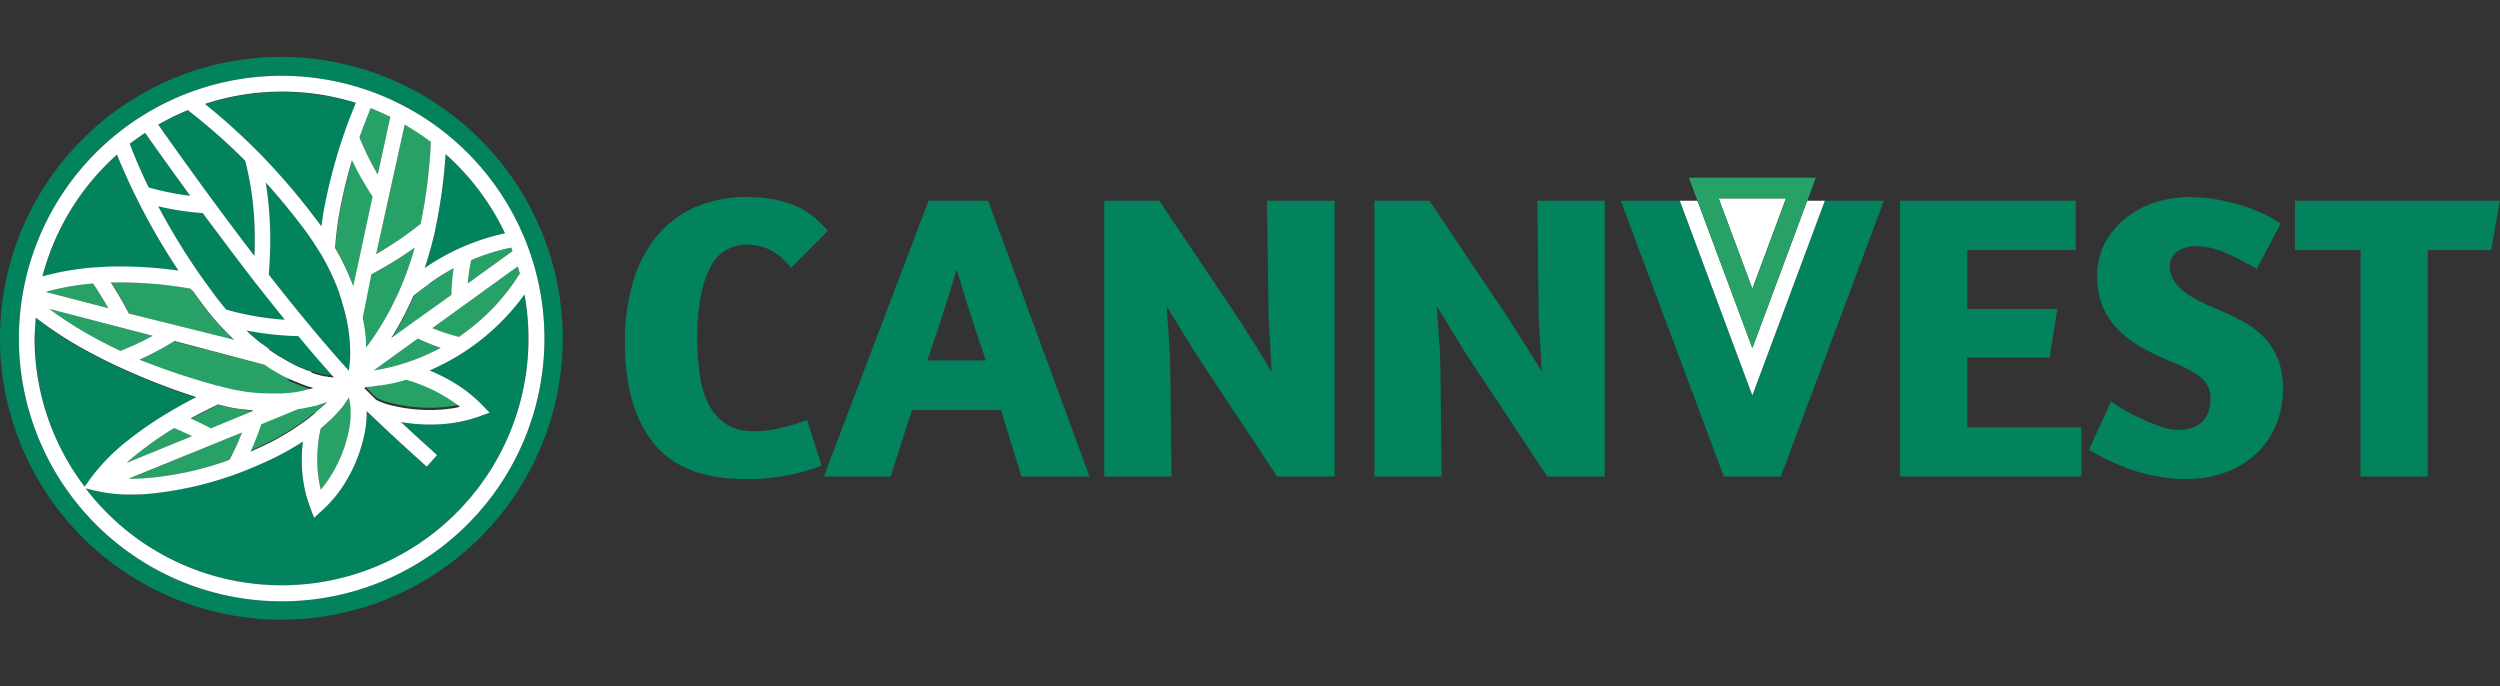 <svg xmlns="http://www.w3.org/2000/svg" viewBox="0 0 444.23 121.91"><rect x="0" y="0" width="444.23" height="121.91" fill="#333333" stroke="none"/><defs><style>.cls-1{fill:#28a167;}.cls-2{fill:#02835e;}.cls-3{fill:#fff;}</style></defs><title>Artboard 3</title><g id="logo"><path class="cls-1" d="M66.56,65.79l.87-.15.37-.07.74-.15.43-.1.68-.16.47-.12.63-.17.5-.15a37,37,0,0,0,7-2.92,37.58,37.58,0,0,1-4.08-1.61l-7.77,5.62ZM56.4,73a21.31,21.31,0,0,0,1.71-1.71l-.6.24-.11,0-.59.21-.2.07-.58.18-.14,0-.73.2-.17,0-.57.14-.24.05-.61.12-.16,0-.49.09-6.51,2.67q-.8,2.37-1.88,4.77l.13-.05.52-.22.52-.23a45,45,0,0,0,9.12-5.37l.13-.1.46-.37.15-.12.34-.28L56,73.4l.41-.36Zm15.82-5.71-.09,0q-.84.25-1.68.47l-.22.05-.68.16-.19,0-.84.18-.15,0-.7.13-.24,0-.73.12-.11,0-.84.12-.21,0-.66.08h-.09c.66.67,1.37,1.36,2.09,2.06a12.3,12.3,0,0,0,2.61.95,29.59,29.59,0,0,0,6.93.84q1.28,0,2.5-.12a23.63,23.63,0,0,0,2.83-.44,24,24,0,0,0-2.61-1.81A28.64,28.64,0,0,0,72.22,67.32ZM61.94,70.79l-.12.19-.17.26-.19.28-.14.2-.14.2-.14.19-.15.2-.16.2-.15.18-.25.29-.2.23-.2.22-.18.19-.19.2-.19.2-.18.18-.22.21-.11.11q-.8.76-1.72,1.52l-.1.08a24.64,24.64,0,0,0-.67,5.64,22.54,22.54,0,0,0,.16,2.67A21.2,21.2,0,0,0,57,87a21.17,21.17,0,0,0,1.51-2,23.8,23.8,0,0,0,3.24-7.23c.06-.22.11-.42.16-.61a16.6,16.6,0,0,0,.46-3.78A10.28,10.28,0,0,0,62,70.65ZM23.29,85.11q1.08,0,2.22-.07A56.32,56.32,0,0,0,40.73,81.7,50.5,50.5,0,0,0,43,76.86L22.81,85.11ZM90.84,44a36.74,36.74,0,0,0-7.12,2.18,34.88,34.88,0,0,0-.6,4.13l7.95-5.74ZM92,47.34l-15.18,11a33.3,33.3,0,0,0,4.7,1.54l1-.73a37.34,37.34,0,0,0,9.81-10.52C92.25,48.18,92.13,47.76,92,47.34ZM69.38,20.77c-1.13-.56-2.29-1.06-3.48-1.52-.72,1.69-1.39,3.42-2,5.2A51.52,51.52,0,0,0,67.12,31Zm5.36,19,.13-.62a90.43,90.43,0,0,0,1.68-14,44,44,0,0,0-4.64-3.07l-5.07,23A64,64,0,0,0,74.73,39.78Zm-66,15.11a67.24,67.24,0,0,0,8.39,5.31c1.35.73,2.76,1.45,4.24,2.15a51.33,51.33,0,0,0,5.74-2.69Zm16,9A124.81,124.81,0,0,0,38.91,69l.16,0a32.23,32.23,0,0,0,9,1.34h1l.36,0,.61,0,.37,0,.62-.06.31,0,.88-.12.22,0,.68-.12.3-.06.58-.13.29-.07.67-.18.16,0,.81-.25,0,0h0l-.13,0h0l-.7-.22-.09,0-.15-.05-.5-.18-.16-.06-.23-.09-.42-.16-.17-.07-.2-.09-.47-.2-.1,0-.3-.14-.43-.2-.1,0-.36-.17L51,67.17l-.05,0-.39-.2h0l-.38-.2,0,0-.38-.21,0,0-.49-.28L48.88,66l-.1-.06-.19-.11-.26-.17-.27-.17-.15-.1-.4-.26,0,0L47.25,65l-.15-.1-.1-.07L30.94,60.65A57.19,57.19,0,0,1,24.8,63.91ZM16.51,50.38a45,45,0,0,0-8.39,1.49l11.12,2.89Q17.92,52.46,16.51,50.38ZM41.75,60.6l-.13-.12-.17-.16-.06-.06h0l-.07-.07-.47-.46-.22-.22-.08-.08-.32-.33-.36-.37-.05-.06-.55-.59-.13-.14,0,0-.58-.64-.08-.09,0,0,0,0,0,0,0,0-.53-.62-.15-.18-.06-.07L37,55.47l-.1-.13-.07-.09q-.43-.54-.84-1.09h0l-1.1-1.5-.55-.77-.44-.62a72.09,72.09,0,0,0-12.3-1.1h-1l-.83,0c1.12,1.74,2.2,3.58,3.21,5.52ZM30.91,76.08a61.37,61.37,0,0,0-6.44,4.49q-1.06.85-2,1.69L34.1,77.5Q32.5,76.74,30.91,76.08Zm13.24-3.14h-.11l-.48-.06-.1,0L43,72.77h-.09l-.5-.08h-.08l-.52-.09h-.06l-.54-.11h0q-1.17-.24-2.34-.57c-1.71.8-3.34,1.63-4.91,2.49q1.8.81,3.61,1.76L45,73l-.29,0h-.11Zm36.5-25.25a38.14,38.14,0,0,0-4.4,2.76q-1.41,1-2.7,2.15a56.44,56.44,0,0,1-2.77,5.52l0,0-.46.79-.06.11-.43.71-.09.14-.16.26,3.71-2.68h0l7-5A36.17,36.17,0,0,1,80.66,47.68ZM62.61,28.4q-1,3.46-1.8,7.1-.11.5-.21,1a62.19,62.19,0,0,0-1,7.57,45.57,45.57,0,0,1,3.2,6.75l.72-3.29h0l2.79-12.67A51.69,51.69,0,0,1,62.61,28.4ZM65,60.8c0,.34,0,.69,0,1,.34-.44.66-.89,1-1.35l0,0q.57-.81,1.11-1.66h0a52.82,52.82,0,0,0,4-7.55l.12-.28h0A59.39,59.39,0,0,0,73.69,44,70.67,70.67,0,0,1,66,48.74l-1.67,7.61,0,.11v0q.22,1.08.37,2.14v0q.14,1.06.21,2.09Z"/><path class="cls-2" d="M50,10.11a50,50,0,1,0,50,50A50.1,50.1,0,0,0,50,10.11Zm0,96.74A46.69,46.69,0,1,1,96.74,60.16,46.69,46.69,0,0,1,50,106.84ZM26.44,33.37a51.28,51.28,0,0,0,7.37,1.48l-3.14-4.34c-1.74-2.42-3.38-4.73-4.9-6.89-.94.63-1.86,1.3-2.74,2l.38,1Q24.78,30,26.44,33.37ZM17.18,47.56c1.08-.08,2.18-.13,3.3-.15h1.09a73.16,73.16,0,0,1,10.16.74,117,117,0,0,1-10.9-20.51l-.06-.15A43.83,43.83,0,0,0,7.57,49.18,48.34,48.34,0,0,1,17,47.57Zm5.56,30.85a65,65,0,0,1,7.27-5l.14-.08q2.27-1.36,4.77-2.63a121.78,121.78,0,0,1-14.18-5.57h0q-2.55-1.2-4.88-2.46a67.75,67.75,0,0,1-9.49-6.11c-.1,1.2-.16,2.4-.16,3.62a43.66,43.66,0,0,0,8.9,26.47l1.11-1.56A35,35,0,0,1,22.74,78.41Zm56.44-51A93.36,93.36,0,0,1,77.57,39.7c-.07.36-.15.71-.22,1.06v.06h0a65,65,0,0,1-1.87,6.79,40,40,0,0,1,14.26-6.17A44,44,0,0,0,79.19,27.37ZM45.88,27A117.61,117.61,0,0,1,56.21,39q.5.66,1,1.34.28-2.17.72-4.37c.07-.35.14-.71.22-1a93.85,93.85,0,0,1,3-10.84v0c.67-2,1.41-3.87,2.19-5.73a43.95,43.95,0,0,0-26.88.13,108.84,108.84,0,0,1,9.27,8.34A1.42,1.42,0,0,1,45.88,27Zm-.67,18.5c0-1,.06-1.9.06-2.83a54.71,54.71,0,0,0-1.69-14.07,105.22,105.22,0,0,0-10.2-9,43.59,43.59,0,0,0-5.26,2.59c1.49,2.12,3.1,4.37,4.79,6.73C36.68,34.14,40.88,39.85,45.21,45.49Zm-.84,13.76.36.32.4.34.36.31.14.12.25.2.36.29.17.13.25.19.35.27.12.09.31.23.36.26.09.07.34.24.43.29.35.23h0l.47.3.31.19.08,0,.4.25.13.08.25.15.42.24.35.19.41.22.35.19.41.2.15.08.2.1.42.19.08,0,.29.13.44.19.31.13.27.1.1,0,.35.13.31.11.08,0,.32.11.34.11.29.09.07,0,.37.11h0l.2.06.11,0,.37.1.2,0,.14,0,.34.08.23,0,.13,0,.67.12c-2.08-2.31-4.23-4.8-6.41-7.42a55.86,55.86,0,0,1-9.21-1l.19.18ZM93.2,52.33A40.55,40.55,0,0,1,76.32,65.82a30.34,30.34,0,0,1,4.23,2.1,25.23,25.23,0,0,1,4.95,3.85L87,73.33,85,74.05a24.7,24.7,0,0,1-5.81,1.24q-1.35.13-2.77.13A31.78,31.78,0,0,1,71.2,75c1.51,1.41,2.87,2.66,3.86,3.54l1.56,1.41,1,.92-1.84,2.06-1-.92s-2.41-2.15-5.4-4.93c-1.32-1.23-2.75-2.58-4.15-3.93l-.12-.06c0,.11,0,.21,0,.32a19.27,19.27,0,0,1-.54,4.41c-.06.25-.12.47-.18.68a26.49,26.49,0,0,1-3.62,8.07,22.54,22.54,0,0,1-3.5,4.07L55.78,92l-.72-1.9a22.61,22.61,0,0,1-1.29-5.34,25.18,25.18,0,0,1-.18-3,26.87,26.87,0,0,1,.21-3.31,51,51,0,0,1-7,3.78l-.54.24-.54.23a62.3,62.3,0,0,1-20.06,5.1q-1.22.07-2.39.07a27.27,27.27,0,0,1-6.3-.67l-1.79-.43a43.85,43.85,0,0,0,78-34.45ZM62,65.69a20.18,20.18,0,0,0,.24-3.19,29.59,29.59,0,0,0-1.48-8.86l0-.12-.15-.45-.06-.17-.15-.44,0-.13-.3-.82L60,51.29l-.14-.37-.11-.27-.15-.35L59.46,50l-.15-.35-.12-.27-.32-.7-.11-.23-.19-.4-.11-.22-.21-.43-.08-.16q-.56-1.09-1.2-2.17l-.21-.37h0A48,48,0,0,0,54,40.65q-3.25-4.33-6.77-8.21A62.91,62.91,0,0,1,48,42.66c0,2-.09,4-.26,6.14C52.59,55,57.49,60.94,62,65.89,62,65.83,62,65.76,62,65.69ZM45.2,50C42.06,46,39,41.84,36,37.84a52,52,0,0,1-7.9-1.2,119.27,119.27,0,0,0,7.69,12.55l0,0Q37,50.87,38.2,52.5l.29.38.36.47.22.27.45.56.24.29.05.06.39.46h0a48.25,48.25,0,0,0,10.44,1.85c-1.77-2.18-3.55-4.42-5.32-6.69Z"/><path class="cls-3" d="M50,13.47A46.69,46.69,0,1,0,96.74,60.16,46.69,46.69,0,0,0,50,13.47ZM43,76.86a50.5,50.5,0,0,1-2.22,4.84A56.32,56.32,0,0,1,25.52,85q-1.14.07-2.22.07h-.48ZM22.49,82.25q.93-.84,2-1.69a61.37,61.37,0,0,1,6.44-4.49q1.58.66,3.18,1.43Zm15-6.14q-1.81-.94-3.61-1.76c1.56-.86,3.2-1.7,4.91-2.49q1.17.33,2.34.57h0l.54.11h.06l.52.09h.08l.5.08H43l.49.07.1,0,.48.06h.11l.48.05h.11L45,73ZM27.13,59.66a51.33,51.33,0,0,1-5.74,2.69c-1.47-.7-2.89-1.42-4.24-2.15a67.24,67.24,0,0,1-8.39-5.31Zm-19-7.79a45,45,0,0,1,8.39-1.49q1.41,2.08,2.73,4.38ZM57,45.11q.64,1.08,1.2,2.17l.08.16.21.43.11.22.19.4.11.23.32.7.12.27.15.35.12.28.15.35.11.27.14.37.08.21.3.82,0,.13.15.44.06.17.15.45,0,.13a29.59,29.59,0,0,1,1.48,8.86A20.18,20.18,0,0,1,62,65.69c0,.07,0,.14,0,.2-4.52-5-9.41-10.91-14.24-17.1.17-2.09.26-4.14.26-6.14a62.91,62.91,0,0,0-.8-10.22q3.51,3.88,6.77,8.21a48,48,0,0,1,2.75,4.09h0Zm2.44,22L58.73,67l-.13,0-.23,0L58,66.88l-.14,0-.2,0-.37-.1-.11,0-.2-.06h0l-.37-.11-.07,0-.29-.09-.34-.11-.32-.11-.08,0L55.19,66l-.35-.13-.1,0-.27-.1-.31-.13-.44-.19-.29-.13-.08,0-.42-.19-.2-.1-.15-.08-.41-.2-.35-.19-.41-.22-.35-.19-.42-.24-.25-.15-.13-.08-.4-.25-.08,0-.31-.19-.47-.3h0l-.35-.23-.43-.29-.34-.24L47.8,62l-.36-.26-.31-.23L47,61.42l-.35-.27L46.4,61l-.17-.13-.36-.29-.25-.2-.14-.12-.36-.31-.4-.34-.36-.32L44,58.91l-.19-.18a55.86,55.86,0,0,0,9.21,1C55.18,62.35,57.33,64.84,59.41,67.15Zm-8.77-10.3A48.25,48.25,0,0,1,40.2,55h0l-.39-.46-.05-.06-.24-.29-.45-.56-.22-.27-.36-.47-.29-.38Q37,50.87,35.81,49.22l0,0a119.27,119.27,0,0,1-7.69-12.55,52,52,0,0,0,7.9,1.2c3,4,6.05,8.12,9.19,12.16l.12.16C47.09,52.42,48.87,54.67,50.64,56.85Zm-16.32-5,.55.77,1.1,1.5h0q.42.55.84,1.09l.07.09.1.13.59.72.06.07.15.18.53.63,0,0,0,0,0,0,0,0,.08.09.58.64,0,0,.13.14.55.59.05.06.36.37.32.33.08.08.22.22.47.46.07.07h0l.06.06.17.16.13.12L22.91,55.71c-1-1.93-2.09-3.78-3.21-5.52l.83,0h1a72.09,72.09,0,0,1,12.3,1.1Zm-3.38,8.77L47,64.82l.1.07.15.1.24.16,0,0,.4.26.15.1.27.17.26.17.19.11.1.06.29.17.49.28,0,0,.38.21,0,0,.38.2h0l.39.2.05,0,.41.21.36.17.1,0,.43.2.3.14.1,0,.47.2.2.09.17.07.42.16.23.09.16.06.5.18.15.05.09,0,.7.22h0l.13,0h0l0,0-.81.25-.16,0-.67.18-.29.07-.58.13-.3.06-.68.12-.22,0-.88.12-.31,0-.62.06-.37,0-.61,0-.36,0h-1a32.23,32.23,0,0,1-9-1.34l-.16,0A124.81,124.81,0,0,1,24.8,63.91,57.19,57.19,0,0,0,30.94,60.65Zm15.47,14.8,6.51-2.67.49-.09.16,0,.61-.12.24-.05.57-.14.17,0,.73-.2.14,0,.58-.18.2-.07.59-.21.11,0,.6-.24A21.31,21.31,0,0,1,56.4,73h0L56,73.4l-.08.07-.34.28-.15.12-.46.37-.13.1a45,45,0,0,1-9.12,5.37l-.52.23-.52.22-.13.05Q45.61,77.82,46.41,75.45ZM57,76.12l.1-.08q.92-.76,1.72-1.52l.11-.11.22-.21.18-.18.19-.2.19-.2.18-.19.2-.22.2-.23.25-.29.15-.18.16-.2.15-.2.14-.19.14-.2.14-.2.19-.28.17-.26.12-.19.08-.14a10.28,10.28,0,0,1,.33,2.74,16.6,16.6,0,0,1-.46,3.78c0,.19-.1.39-.16.61A23.8,23.8,0,0,1,58.49,85,21.17,21.17,0,0,1,57,87a21.2,21.2,0,0,1-.46-2.56,22.54,22.54,0,0,1-.16-2.67A24.64,24.64,0,0,1,57,76.12Zm2.54-32a62.19,62.19,0,0,1,1-7.57q.1-.51.21-1,.77-3.64,1.8-7.1a51.69,51.69,0,0,0,3.66,6.47L63.49,47.54h0l-.72,3.29A45.57,45.57,0,0,0,59.56,44.08ZM66,48.74A70.67,70.67,0,0,0,73.69,44a59.39,59.39,0,0,1-2.42,6.9h0l-.12.28a52.82,52.82,0,0,1-4,7.55h0q-.54.85-1.11,1.66l0,0c-.32.46-.65.91-1,1.35,0-.34,0-.68,0-1v0q-.06-1-.21-2.09v0q-.15-1.06-.37-2.14v0l0-.11Zm10.21,1.69a38.14,38.14,0,0,1,4.4-2.76,36.17,36.17,0,0,0-.4,4.74l-7,5h0l-3.71,2.68.16-.26.09-.14.43-.71.06-.11.46-.79,0,0a56.44,56.44,0,0,0,2.77-5.52Q74.84,51.46,76.26,50.44ZM64.87,68.8l.66-.08.21,0,.84-.12.11,0,.73-.12.24,0,.7-.13.15,0,.84-.18.19,0,.68-.16.22-.05q.84-.21,1.68-.47l.09,0a28.64,28.64,0,0,1,6.91,3,24,24,0,0,1,2.61,1.81,23.63,23.63,0,0,1-2.83.44q-1.22.12-2.5.12a29.59,29.59,0,0,1-6.93-.84,12.3,12.3,0,0,1-2.61-.95c-.72-.7-1.42-1.39-2.09-2.06Zm6.38-4.08-.5.15-.63.17-.47.12-.68.16-.43.1-.74.15-.37.07-.87.15-.11,0,7.77-5.62A37.58,37.58,0,0,0,78.3,61.8,37,37,0,0,1,71.25,64.72Zm5.57-6.41L92,47.34c.13.42.25.84.36,1.27a37.34,37.34,0,0,1-9.81,10.52l-1,.73A33.3,33.3,0,0,1,76.83,58.31ZM91.07,44.61l-7.95,5.74a34.88,34.88,0,0,1,.6-4.13A36.74,36.74,0,0,1,90.84,44Zm-1.34-3.16a40,40,0,0,0-14.26,6.17,65,65,0,0,0,1.87-6.79h0v-.06c.07-.35.15-.7.22-1.06a93.36,93.36,0,0,0,1.62-12.33A44,44,0,0,1,89.73,41.44ZM74.86,39.16l-.13.62a64,64,0,0,1-7.89,5.36l5.07-23a44,44,0,0,1,4.64,3.07A90.43,90.43,0,0,1,74.86,39.16ZM67.12,31a51.52,51.52,0,0,1-3.24-6.57c.62-1.78,1.3-3.51,2-5.2,1.19.46,2.35,1,3.48,1.52ZM50,16.28a43.82,43.82,0,0,1,13.24,2c-.78,1.86-1.52,3.76-2.19,5.73v0a93.85,93.85,0,0,0-3,10.84c-.08.34-.15.7-.22,1q-.44,2.2-.72,4.37-.47-.67-1-1.34A117.61,117.61,0,0,0,45.88,27a1.42,1.42,0,0,0-.2-.19,108.84,108.84,0,0,0-9.27-8.34A43.8,43.8,0,0,1,50,16.28ZM33.37,19.57a105.22,105.22,0,0,1,10.2,9,54.71,54.71,0,0,1,1.69,14.07c0,.93,0,1.87-.06,2.83-4.32-5.63-8.53-11.35-12.3-16.59-1.7-2.36-3.3-4.62-4.79-6.73A43.59,43.59,0,0,1,33.37,19.57Zm-7.61,4c1.52,2.16,3.16,4.47,4.9,6.89l3.14,4.34a51.28,51.28,0,0,1-7.37-1.48q-1.66-3.39-3-6.78l-.38-1C23.91,24.92,24.82,24.25,25.76,23.62Zm-5,3.86.06.15a117,117,0,0,0,10.9,20.51,73.16,73.16,0,0,0-10.16-.74H20.49c-1.12,0-2.22.07-3.3.15H17a48.34,48.34,0,0,0-9.46,1.61A43.83,43.83,0,0,1,20.78,27.48Zm-14.43,29a67.75,67.75,0,0,0,9.49,6.11q2.32,1.26,4.88,2.46h0a121.78,121.78,0,0,0,14.18,5.57q-2.5,1.27-4.77,2.63l-.14.08a65,65,0,0,0-7.27,5,35,35,0,0,0-6.55,6.65l-1.11,1.56a43.66,43.66,0,0,1-8.9-26.47C6.19,58.92,6.25,57.71,6.35,56.52ZM50,104A43.78,43.78,0,0,1,15.21,86.78l1.79.43a27.27,27.27,0,0,0,6.3.67q1.17,0,2.39-.07a62.3,62.3,0,0,0,20.06-5.1l.54-.23.54-.24a51,51,0,0,0,7-3.78,26.87,26.87,0,0,0-.21,3.31,25.18,25.18,0,0,0,.18,3,22.61,22.61,0,0,0,1.29,5.34l.72,1.9,1.5-1.37a22.54,22.54,0,0,0,3.5-4.07,26.49,26.49,0,0,0,3.62-8.07c.05-.21.12-.43.18-.68a19.27,19.27,0,0,0,.54-4.41c0-.11,0-.21,0-.32l.12.06c1.4,1.35,2.83,2.7,4.15,3.93,3,2.79,5.39,4.93,5.4,4.93l1,.92,1.84-2.06-1-.92-1.56-1.41c-1-.89-2.35-2.14-3.86-3.54a31.78,31.78,0,0,0,5.21.44q1.41,0,2.77-.13A24.7,24.7,0,0,0,85,74.05L87,73.33,85.5,71.78a25.23,25.23,0,0,0-4.95-3.85,30.34,30.34,0,0,0-4.23-2.1A40.55,40.55,0,0,0,93.2,52.33,43.83,43.83,0,0,1,50,104Z"/><path class="cls-2" d="M165,35.67l-18.61,49h11.87l3.77-11.8h15.85l3.62,11.8h12.09l-18-49Zm-.22,28.38q.72-2.1,1.48-4.35t1.45-4.41q.69-2.17,1.27-4.09t1-3.29q.44,1.3,1,3.22t1.27,4.09q.69,2.17,1.45,4.45t1.49,4.38ZM138.9,76a20,20,0,0,1-5,.62,8.75,8.75,0,0,1-4.81-1.23A8.94,8.94,0,0,1,126,72a16.37,16.37,0,0,1-1.63-5.25,44.87,44.87,0,0,1-.47-6.77q0-7.74,2.14-12.12a7.13,7.13,0,0,1,6.84-4.38,9.28,9.28,0,0,1,3.76.83,11.32,11.32,0,0,1,3.91,3.29L147.11,41a22.4,22.4,0,0,0-2.28-2.25,14.36,14.36,0,0,0-2.93-1.92A17.34,17.34,0,0,0,138,35.53a23,23,0,0,0-5.1-.51,22.57,22.57,0,0,0-9.66,1.92,18.6,18.6,0,0,0-6.81,5.36,23.3,23.3,0,0,0-4.05,8.14,37.69,37.69,0,0,0-1.34,10.35q0,11.65,5.14,18t16.29,6.33a37.85,37.85,0,0,0,7.82-.72A32,32,0,0,0,146,82.73l-2.6-8.11A37.16,37.16,0,0,1,138.9,76ZM273.39,54.42c0,.77,0,1.66.07,2.68s.11,2.06.18,3.15.14,2.13.18,3.15.1,1.91.14,2.68c-.34-.58-.75-1.26-1.23-2.06s-1-1.63-1.56-2.5l-1.63-2.57-1.45-2.28L254,35.67h-9.77v49h11.94l-.22-18.82q0-1-.07-2.53c0-1-.11-2.05-.18-3.11s-.14-2.11-.22-3.15-.13-1.92-.18-2.64q.51.8,1.27,2.06t1.59,2.6l1.59,2.57q.76,1.24,1.19,1.88l14,21.14h10.21v-49H273.17Zm-48,0c0,.77,0,1.66.07,2.68s.11,2.06.18,3.15.13,2.13.18,3.15.1,1.91.14,2.68c-.34-.58-.75-1.26-1.23-2.06s-1-1.63-1.55-2.5l-1.63-2.57-1.45-2.28L206,35.67h-9.77v49h11.94l-.22-18.82q0-1-.07-2.53c0-1-.11-2.05-.18-3.11s-.15-2.11-.22-3.15-.13-1.92-.18-2.64q.51.8,1.27,2.06t1.59,2.6l1.59,2.57q.76,1.24,1.19,1.88l14,21.14h10.21v-49H225.13ZM402.79,60.5a14.26,14.26,0,0,0-3.58-3A41.89,41.89,0,0,0,394.14,55a38.27,38.27,0,0,1-3.91-1.81,13.79,13.79,0,0,1-2.6-1.77,6.84,6.84,0,0,1-1.52-1.84,5.12,5.12,0,0,1-.58-2.17,3.33,3.33,0,0,1,1.23-2.64,5.71,5.71,0,0,1,3.77-1,10.16,10.16,0,0,1,2.86.43,21.07,21.07,0,0,1,2.9,1.09q1.41.65,2.64,1.34c.82.46,1.52.83,2.1,1.12l4.2-8a21.66,21.66,0,0,0-2.93-1.7,27,27,0,0,0-3.8-1.49A38.68,38.68,0,0,0,394,35.46a28.54,28.54,0,0,0-5-.43,19.37,19.37,0,0,0-6.19,1,16,16,0,0,0-5.18,2.82A14.08,14.08,0,0,0,374,43.24a12.38,12.38,0,0,0-1.34,5.83,13.89,13.89,0,0,0,.9,5.21,12.88,12.88,0,0,0,2.61,4.06,18.54,18.54,0,0,0,4.16,3.26A43.33,43.33,0,0,0,386,64.34,22.16,22.16,0,0,1,391,67a4.64,4.64,0,0,1,1.77,3.95,5.45,5.45,0,0,1-1.41,4,6.1,6.1,0,0,1-4.46,1.41,9.78,9.78,0,0,1-3.26-.65q-1.8-.65-3.54-1.48c-1.16-.55-2.2-1.11-3.11-1.67s-1.55-1-1.88-1.19L371.2,79.9q1.3.8,3.11,1.7a38.5,38.5,0,0,0,4,1.7,31.65,31.65,0,0,0,4.74,1.3,28,28,0,0,0,5.39.51,19.82,19.82,0,0,0,7.17-1.23,15.94,15.94,0,0,0,5.43-3.4,14.76,14.76,0,0,0,3.44-5.1,16.43,16.43,0,0,0,1.19-6.26,14.93,14.93,0,0,0-.72-4.85A11.73,11.73,0,0,0,402.79,60.5Zm5-24.83v8.76h11.66V84.68h11.94V44.43h11.29l1.52-8.76ZM349.57,63.54H364.2l1.38-8.61h-16V44.43h19.25V35.67h-31.2v49h32.21V75.92H349.57Zm-35.44-.67-2.75,7.39-2.75-7.39L298.49,35.67H288l18.31,49h10.13l18.31-49h-10.5Z"/><polygon class="cls-3" points="305.39 35.24 305.55 35.67 311.38 51.32 317.2 35.67 317.36 35.24 305.39 35.24"/><polygon class="cls-3" points="322.69 35.67 321.12 35.67 311.38 61.84 301.63 35.67 300.06 35.67 298.49 35.67 308.62 62.87 311.38 70.26 314.13 62.87 324.26 35.67 322.69 35.67"/><path class="cls-1" d="M300.1,31.57l1.53,4.11,9.75,26.17,9.75-26.17,1.53-4.11Zm11.28,19.75-5.83-15.64-.16-.43h12l-.16.43Z"/></g></svg>